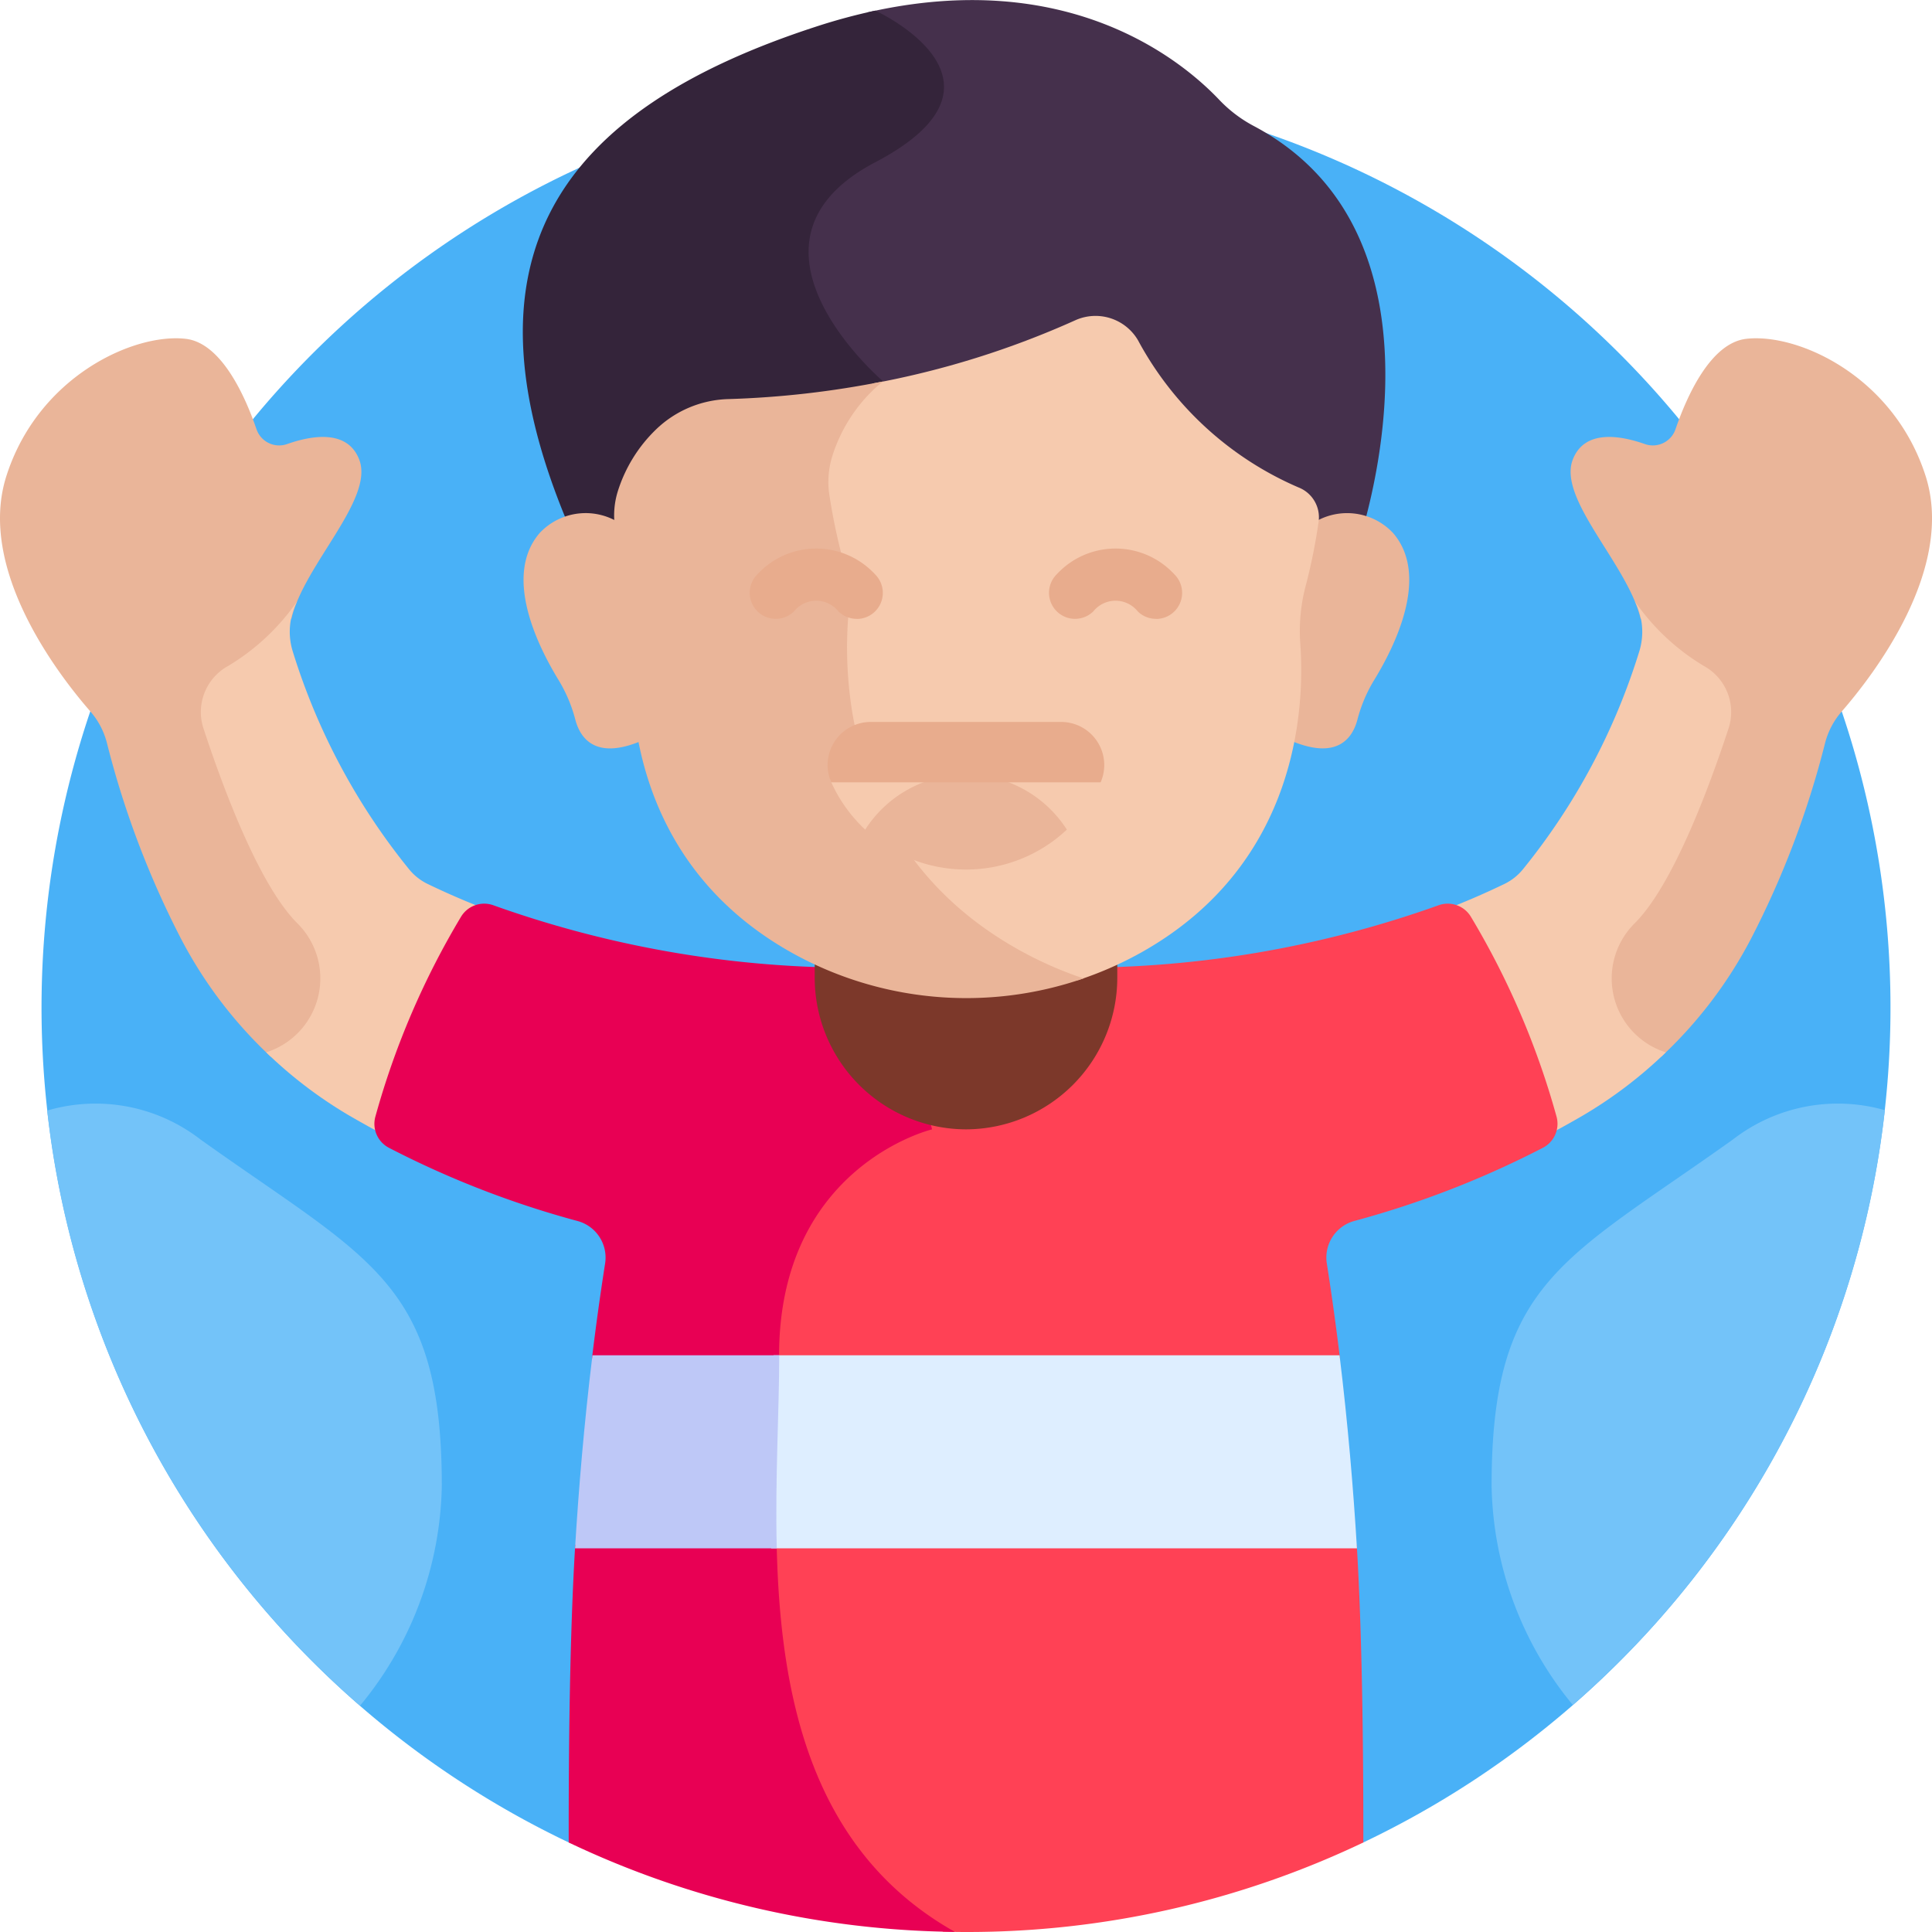 <svg id="boy_1_" data-name="boy (1)" xmlns="http://www.w3.org/2000/svg" width="94.958" height="94.958" viewBox="0 0 94.958 94.958">
  <path id="Path_1080" data-name="Path 1080" d="M56.438,21.993a45.446,45.446,0,0,0-19.526,86.48H75.963a45.446,45.446,0,0,0-19.526-86.48Z" transform="translate(-8.958 -17.915)" fill="#49b1f7"/>
  <path id="Path_1081" data-name="Path 1081" d="M.313,96.426c1.564-4.9,6.263-7.037,8.812-6.746,1.765.2,2.932,2.841,3.483,4.446a1.176,1.176,0,0,0,1.5.728c1.193-.421,2.974-.745,3.551.77.738,1.94-2.7,5.155-3.331,7.789A10.8,10.8,0,0,1,11.354,106a2.317,2.317,0,0,0-1.094,2.727c.9,2.742,2.686,7.619,4.544,9.477a3.831,3.831,0,0,1,.953,4.323,4.5,4.5,0,0,1-2.45,2.436,21.588,21.588,0,0,1-4.417-5.81,44.761,44.761,0,0,1-3.628-9.582A3.789,3.789,0,0,0,4.447,108C2.879,106.206-1.145,101,.313,96.426Z" transform="translate(0 -73.027)" fill="#eab599"/>
  <path id="Path_1082" data-name="Path 1082" d="M57.945,175.162c-1.879-1.879-3.658-6.681-4.612-9.587a2.583,2.583,0,0,1,1.223-3.056,11.01,11.01,0,0,0,3.388-3.176h0a3.267,3.267,0,0,0-.234,2.409,31.932,31.932,0,0,0,5.739,10.768,2.67,2.67,0,0,0,.893.709c.966.467,2.01.92,3.134,1.346l-4.837,11.218q-1.037-.537-2.118-1.163a21.562,21.562,0,0,1-4.1-3.118A3.812,3.812,0,0,0,57.945,175.162Z" transform="translate(-43.338 -129.79)" fill="#f6caae"/>
  <path id="Path_1083" data-name="Path 1083" d="M433.662,96.426c-1.564-4.9-6.263-7.037-8.812-6.746-1.765.2-2.932,2.841-3.483,4.446a1.176,1.176,0,0,1-1.5.728c-1.193-.421-2.974-.745-3.551.77-.738,1.94,2.7,5.155,3.331,7.789A10.8,10.8,0,0,0,422.622,106a2.317,2.317,0,0,1,1.094,2.727c-.9,2.742-2.686,7.619-4.544,9.477a3.831,3.831,0,0,0-.953,4.323,4.5,4.5,0,0,0,2.45,2.436,21.586,21.586,0,0,0,4.417-5.81,44.754,44.754,0,0,0,3.628-9.582,3.788,3.788,0,0,1,.815-1.564c1.568-1.8,5.592-7.006,4.134-11.579Z" transform="translate(-339.017 -73.027)" fill="#eab599"/>
  <path id="Path_1084" data-name="Path 1084" d="M391.372,175.162c1.879-1.879,3.658-6.681,4.612-9.587a2.583,2.583,0,0,0-1.223-3.056,11.01,11.01,0,0,1-3.388-3.176h0a3.267,3.267,0,0,1,.234,2.409,31.934,31.934,0,0,1-5.739,10.768,2.67,2.67,0,0,1-.893.709c-.966.467-2.01.92-3.134,1.346l4.837,11.218q1.037-.537,2.118-1.163a21.571,21.571,0,0,0,4.1-3.118A3.812,3.812,0,0,1,391.372,175.162Z" transform="translate(-311.02 -129.789)" fill="#f6caae"/>
  <path id="Path_1085" data-name="Path 1085" d="M243.477,249.936a39.583,39.583,0,0,0-4.217-9.832,1.33,1.33,0,0,0-1.591-.545,52.5,52.5,0,0,1-18.6,3.057h-8.49l1.87,7.76a10.562,10.562,0,0,0-3.6,2.043c-1.757,1.509-3.853,4.338-3.853,9.254,0,.058,0,.118,0,.177h27.842c-.186-1.538-.4-3.1-.648-4.682a1.863,1.863,0,0,1,1.363-2.1,46.492,46.492,0,0,0,9.257-3.594A1.328,1.328,0,0,0,243.477,249.936Z" transform="translate(-166.975 -195.061)" fill="#ff4155"/>
  <path id="Path_1086" data-name="Path 1086" d="M126.65,250.57l-1.916-7.954H123.7a52.5,52.5,0,0,1-18.6-3.057,1.33,1.33,0,0,0-1.591.545,39.582,39.582,0,0,0-4.217,9.832,1.328,1.328,0,0,0,.668,1.541,46.476,46.476,0,0,0,9.257,3.594,1.863,1.863,0,0,1,1.363,2.1c-.248,1.579-.462,3.145-.648,4.683h9.2c0-.059,0-.118,0-.177C119.139,252.361,126.65,250.57,126.65,250.57Z" transform="translate(-80.84 -195.061)" fill="#e80054"/>
  <path id="Path_1087" data-name="Path 1087" d="M233.125,409.364H204.339a35.054,35.054,0,0,0,1.357,9.642,16.034,16.034,0,0,0,7.1,9.377c.375.009.75.016,1.127.016a45.259,45.259,0,0,0,19.526-4.4C233.453,419.472,233.395,413.762,233.125,409.364Z" transform="translate(-166.441 -333.441)" fill="#ff4155"/>
  <path id="Path_1088" data-name="Path 1088" d="M160.938,409.364h-9.9c-.27,4.4-.328,10.108-.321,14.636a45.244,45.244,0,0,0,18.98,4.392C162.5,424.342,161.1,416.555,160.938,409.364Z" transform="translate(-122.765 -333.441)" fill="#e80054"/>
  <path id="Path_1089" data-name="Path 1089" d="M204.32,362.59c-.051,1.876-.106,3.938-.053,6.059h28.792c-.177-2.931-.447-6.145-.855-9.487H204.385C204.385,360.219,204.354,361.371,204.32,362.59Z" transform="translate(-166.365 -292.549)" fill="#deeeff"/>
  <path id="Path_1090" data-name="Path 1090" d="M162.429,359.16h-9.18c-.408,3.343-.678,6.556-.855,9.488h9.914C162.222,365.2,162.429,361.875,162.429,359.16Z" transform="translate(-124.13 -292.548)" fill="#bec8f7"/>
  <path id="Path_1091" data-name="Path 1091" d="M223.342,200.378a7.458,7.458,0,0,1-7.436-7.436v-7.651a7.436,7.436,0,0,1,14.872,0v7.651A7.458,7.458,0,0,1,223.342,200.378Z" transform="translate(-175.863 -144.87)" fill="#7c382a"/>
  <path id="Path_1092" data-name="Path 1092" d="M234.952,6.2a6.6,6.6,0,0,1-1.7-1.286c-1.836-1.938-7.427-6.566-17.328-4.293l.284.153.016.008c.032.014,3.158,1.463,3.213,3.442.033,1.188-1.053,2.369-3.227,3.51-2.07,1.087-3.214,2.487-3.4,4.163-.357,3.222,2.939,6.354,3.623,6.966l-1.117,7.548h24.867c.907-2.983,3.991-15.317-5.233-20.212Z" transform="translate(-173.321 -0.003)" fill="#45304c"/>
  <path id="Path_1093" data-name="Path 1093" d="M156.266,21.043s-7.987-6.786-.39-10.774,0-7.452,0-7.452A28.545,28.545,0,0,0,153,3.592C140.281,7.721,135.008,15,141.052,28.7h14.082Z" transform="translate(-112.855 -2.295)" fill="#34243a"/>
  <path id="Path_1094" data-name="Path 1094" d="M346.405,136.957a3.1,3.1,0,0,0-4.039-.421,28.212,28.212,0,0,1-.62,3.033,8.662,8.662,0,0,0-.264,2.819,18.449,18.449,0,0,1-.267,4.7c2.426,1.1,3.194-.048,3.434-.961a7.227,7.227,0,0,1,.82-1.941C346.524,142.465,348.2,139.046,346.405,136.957Z" transform="translate(-277.932 -110.756)" fill="#eab599"/>
  <path id="Path_1095" data-name="Path 1095" d="M144.462,142.387a8.658,8.658,0,0,0-.264-2.819,28.162,28.162,0,0,1-.62-3.033,3.1,3.1,0,0,0-4.039.421c-1.791,2.089-.119,5.508.935,7.23a7.232,7.232,0,0,1,.82,1.941c.24.913,1.008,2.065,3.434.961A18.452,18.452,0,0,1,144.462,142.387Z" transform="translate(-113.017 -110.756)" fill="#eab599"/>
  <path id="Path_1096" data-name="Path 1096" d="M241.861,92.148a16.244,16.244,0,0,1-7.887-7.229,2.419,2.419,0,0,0-3.1-.98,43.44,43.44,0,0,1-9.933,3.1c-.038.035-.078.068-.115.1a7.843,7.843,0,0,0-2.052,3.315,4.32,4.32,0,0,0-.14,1.95,30.61,30.61,0,0,0,.643,3.1,9.388,9.388,0,0,1,.286,3.057c-.244,3.353.072,11.69,8.368,16.411a18.9,18.9,0,0,0,3.077,1.4,17.455,17.455,0,0,0,3.282-1.457c7.584-4.355,7.881-12,7.658-15.089a8.693,8.693,0,0,1,.261-2.822,28.1,28.1,0,0,0,.642-3.182A1.578,1.578,0,0,0,241.861,92.148Z" transform="translate(-178.039 -68.191)" fill="#f6caae"/>
  <g id="Group_54024" data-name="Group 54024" transform="translate(30.187 18.747)">
    <path id="Path_1097" data-name="Path 1097" d="M182.511,128.943c-8.179-4.656-8.492-12.876-8.251-16.182a9.261,9.261,0,0,0-.282-3.014,30.175,30.175,0,0,1-.634-3.057,4.258,4.258,0,0,1,.138-1.923,7.734,7.734,0,0,1,2.023-3.269,5.576,5.576,0,0,1,.481-.413,45.848,45.848,0,0,1-7.613.869,5.329,5.329,0,0,0-3.541,1.482,7.233,7.233,0,0,0-1.892,3.057,3.982,3.982,0,0,0-.129,1.8,28.2,28.2,0,0,0,.593,2.859,8.658,8.658,0,0,1,.263,2.819c-.226,3.092.067,10.779,7.716,15.133a17.623,17.623,0,0,0,14.451,1.324A18.647,18.647,0,0,1,182.511,128.943Z" transform="translate(-162.764 -101.086)" fill="#eab599"/>
  </g>
  <path id="Path_1098" data-name="Path 1098" d="M20.037,294.206a8.418,8.418,0,0,0-7.531-1.418,45.346,45.346,0,0,0,15.378,29.249,17.412,17.412,0,0,0,4.018-10.8C31.9,301.191,28.362,300.148,20.037,294.206Z" transform="translate(-10.187 -238.203)" fill="#73c3f9"/>
  <path id="Path_1099" data-name="Path 1099" d="M414.616,292.768a8.419,8.419,0,0,0-7.464,1.438c-8.325,5.942-11.865,6.985-11.865,17.035a17.4,17.4,0,0,0,3.99,10.76A45.345,45.345,0,0,0,414.616,292.768Z" transform="translate(-321.975 -238.203)" fill="#73c3f9"/>
  <g id="Group_54025" data-name="Group 54025" transform="translate(51.568 26.961)">
    <path id="Path_1100" data-name="Path 1100" d="M283.3,148.828a1.276,1.276,0,0,1-.9-.365,1.4,1.4,0,0,0-2.186,0,1.28,1.28,0,1,1-1.791-1.83,3.932,3.932,0,0,1,5.769,0,1.281,1.281,0,0,1-.9,2.2Z" transform="translate(-278.047 -145.373)" fill="#e8ac8d"/>
  </g>
  <g id="Group_54026" data-name="Group 54026" transform="translate(36.852 26.961)">
    <path id="Path_1101" data-name="Path 1101" d="M203.956,148.828a1.276,1.276,0,0,1-.9-.365,1.4,1.4,0,0,0-2.186,0,1.28,1.28,0,1,1-1.791-1.83,3.932,3.932,0,0,1,5.769,0,1.281,1.281,0,0,1-.9,2.2Z" transform="translate(-198.698 -145.373)" fill="#e8ac8d"/>
  </g>
  <path id="Path_1102" data-name="Path 1102" d="M219.927,206.325a2.132,2.132,0,0,0,.076.2,7.264,7.264,0,0,0,1.659,2.309h9.911a7.271,7.271,0,0,0,1.659-2.309,2.124,2.124,0,0,0,.076-.2Z" transform="translate(-179.138 -168.059)" fill="#f6caae"/>
  <path id="Path_1103" data-name="Path 1103" d="M234.236,209.92a7.226,7.226,0,0,0,4.956-1.962,5.886,5.886,0,0,0-9.911,0A7.225,7.225,0,0,0,234.236,209.92Z" transform="translate(-186.756 -167.182)" fill="#eab599"/>
  <path id="Path_1104" data-name="Path 1104" d="M230.8,191.325h-9.357a2.118,2.118,0,0,0-1.942,2.967h13.241A2.118,2.118,0,0,0,230.8,191.325Z" transform="translate(-178.646 -155.841)" fill="#e8ac8d"/>
</svg>
